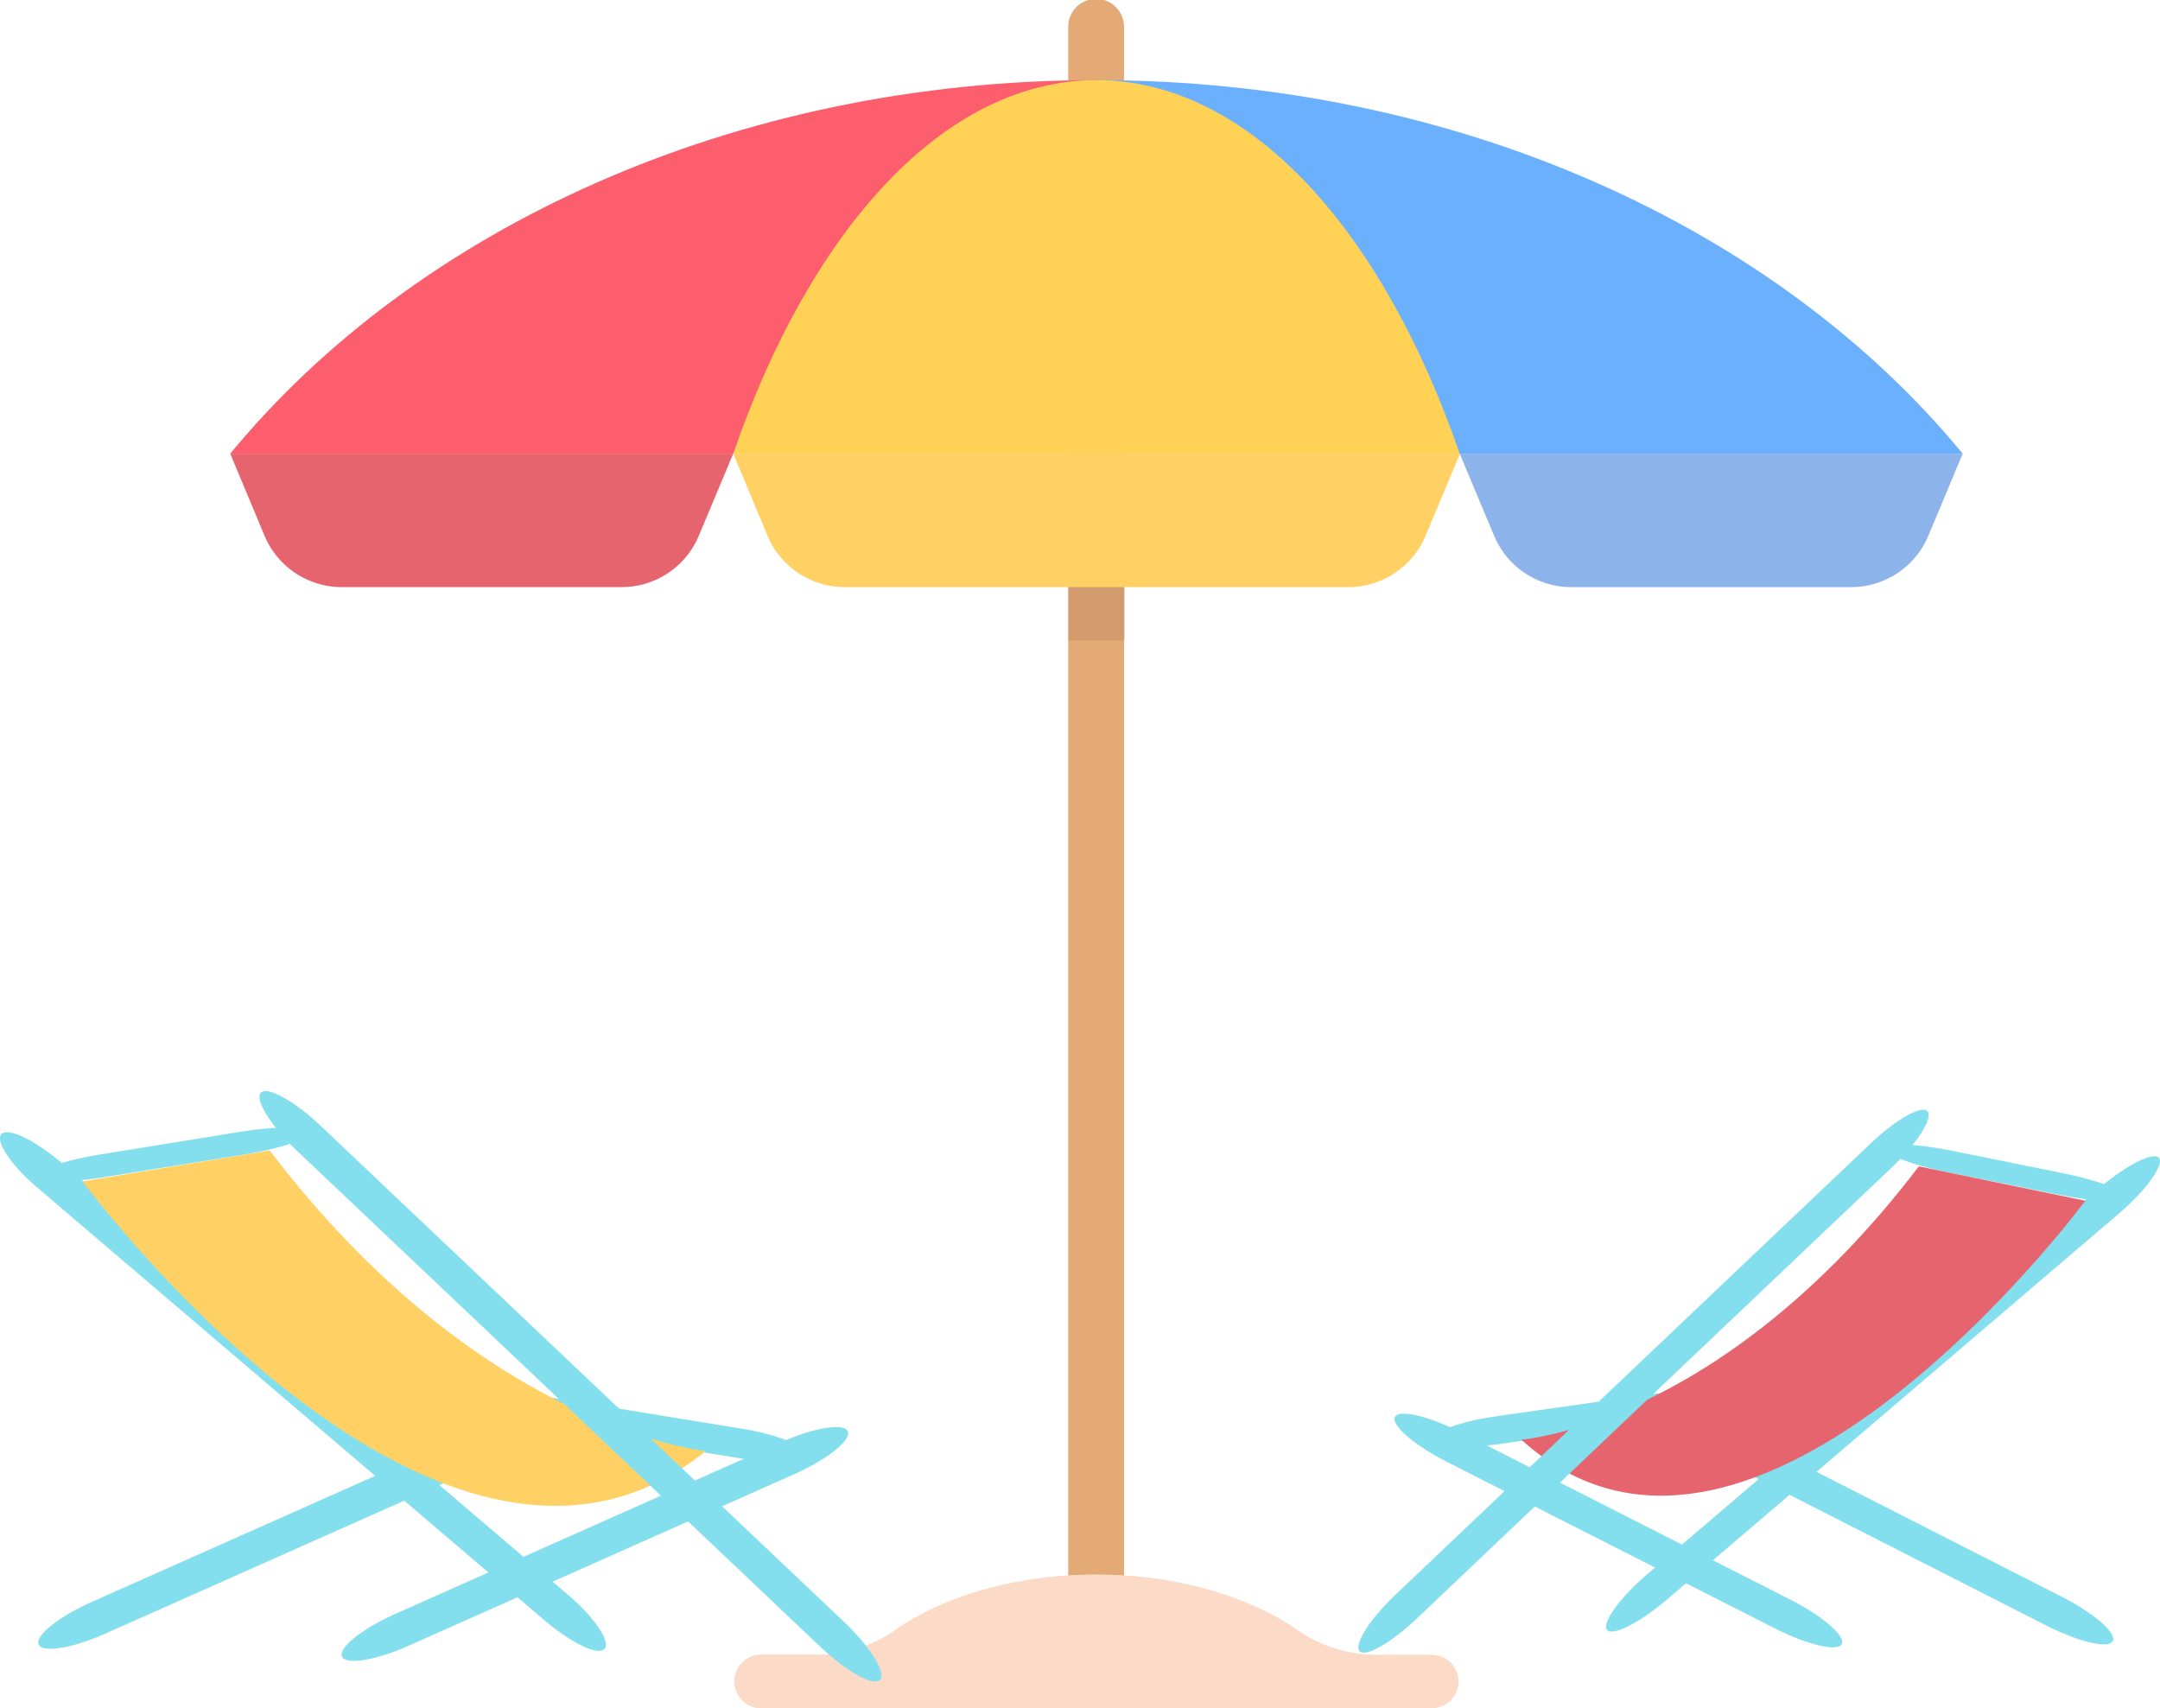 <svg id="图层_3" data-name="图层 3" xmlns="http://www.w3.org/2000/svg" viewBox="0 0 198.14 156.7"><defs><style>.cls-1{fill:#8cb4eb;}.cls-2{fill:#e3aa75;}.cls-3{fill:#d29b6e;}.cls-4{fill:#fcdac8;}.cls-5{fill:#fc5e6e;}.cls-6{fill:#6bb0fc;}.cls-7{fill:#ffd164;}.cls-8{fill:#e6646e;}.cls-9{fill:#ffd255;}.cls-10{fill:#83deed;}</style></defs><title>15</title><path class="cls-1" d="M977.91,472.16l3.2,7.63a7.67,7.67,0,0,0,7.14,4.61h25.47a7.69,7.69,0,0,0,7.14-4.61l3.19-7.63Z" transform="translate(-844.01 -430.54)"/><path class="cls-2" d="M944.59,577.44A2.5,2.5,0,0,1,942,575V433a2.56,2.56,0,0,1,5.12,0V575A2.5,2.5,0,0,1,944.59,577.44Z" transform="translate(-844.01 -430.54)"/><rect class="cls-3" x="98.01" y="48.97" width="5.13" height="9.79"/><path class="cls-4" d="M975.35,582.34h-4.91a12.6,12.6,0,0,1-7.28-2.18C958.68,577,952,575,944.59,575s-14.09,2-18.57,5.17a12.6,12.6,0,0,1-7.28,2.18h-4.91a2.45,2.45,0,1,0,0,4.9h61.52a2.45,2.45,0,1,0,0-4.9Z" transform="translate(-844.01 -430.54)"/><path class="cls-5" d="M944.59,437.89c-33.24,0-62.48,13.63-79.46,34.27h79.46Z" transform="translate(-844.01 -430.54)"/><path class="cls-6" d="M944.59,437.89c33.24,0,62.48,13.63,79.46,34.27H944.59Z" transform="translate(-844.01 -430.54)"/><path class="cls-7" d="M911.27,472.16l3.19,7.63a7.68,7.68,0,0,0,7.14,4.61h46a7.69,7.69,0,0,0,7.14-4.61l3.19-7.63Z" transform="translate(-844.01 -430.54)"/><path class="cls-8" d="M911.27,472.16l-3.2,7.63a7.67,7.67,0,0,1-7.14,4.61H875.46a7.69,7.69,0,0,1-7.14-4.61l-3.19-7.63" transform="translate(-844.01 -430.54)"/><path class="cls-9" d="M944.59,437.89c-13.94,0-26.2,13.63-33.32,34.27h66.64C970.79,451.52,958.53,437.89,944.59,437.89Z" transform="translate(-844.01 -430.54)"/><path class="cls-4" d="M951.91,575.68a40,40,0,0,0-7.32-.69c-7.45,0-14.09,2-18.57,5.17a12.6,12.6,0,0,1-7.28,2.18h-4.91a2.45,2.45,0,1,0,0,4.9h20.62C935.38,581.82,942.41,577.34,951.91,575.68Z" transform="translate(-844.01 -430.54)"/><path class="cls-10" d="M996.86,577.33c-2.51,2.14-5,3.36-5.45,2.72s1.17-2.93,3.68-5.07l41.53-35.48c2.51-2.14,5-3.36,5.45-2.72s-1.17,2.93-3.68,5.08Z" transform="translate(-844.01 -430.54)"/><path class="cls-10" d="M1022.61,538.07c-3.23-.66-5.8-1.64-5.7-2.18s2.82-.45,6.06.2l10.32,2.09c3.23.65,5.8,1.63,5.7,2.17s-2.82.46-6.06-.2Z" transform="translate(-844.01 -430.54)"/><path class="cls-10" d="M981.62,563c-3.27.46-6,.27-6.1-.43s2.52-1.65,5.78-2.11l14.07-2c3.27-.46,6-.27,6.1.43s-2.51,1.65-5.78,2.11Z" transform="translate(-844.01 -430.54)"/><path class="cls-10" d="M1001.61,564.33c-3-1.5-5.08-3.33-4.74-4.08s3-.14,6,1.36L1033.09,577c2.94,1.49,5.08,3.32,4.74,4.07s-3,.14-6-1.35Z" transform="translate(-844.01 -430.54)"/><path class="cls-8" d="M983.56,562.61s18.35-1.26,36.47-25.07l15.27,3.15S1004.79,581.9,983.56,562.61Z" transform="translate(-844.01 -430.54)"/><path class="cls-10" d="M974,579c-2.4,2.27-4.78,3.63-5.29,3s1-3,3.41-5.26l43.42-41.24c2.39-2.27,4.77-3.63,5.29-3s-1,3-3.41,5.26Z" transform="translate(-844.01 -430.54)"/><path class="cls-10" d="M976.7,564.63c-2.94-1.5-5.07-3.33-4.74-4.08s3-.14,6,1.36l30.27,15.37c2.94,1.49,5.07,3.33,4.74,4.07s-3,.14-6-1.35Z" transform="translate(-844.01 -430.54)"/><path class="cls-10" d="M893.88,579.12c2.51,2.14,5,3.35,5.59,2.68s-1-3-3.54-5.11l-46.21-39.42c-2.51-2.14-5-3.35-5.59-2.68s1,3,3.54,5.1Z" transform="translate(-844.01 -430.54)"/><path class="cls-10" d="M866.51,536.44c3.26-.53,5.85-1.43,5.76-2s-2.83-.62-6.09-.09l-13,2.1c-3.25.52-5.84,1.42-5.75,2s2.83.62,6.09.09Z" transform="translate(-844.01 -430.54)"/><path class="cls-10" d="M911.6,564.27c3.26.53,6,.36,6.14-.37s-2.45-1.77-5.71-2.3l-17-2.77c-3.26-.53-6-.36-6.14.37s2.46,1.77,5.71,2.3Z" transform="translate(-844.01 -430.54)"/><path class="cls-10" d="M889.11,564.64c3-1.34,5.19-3.09,4.84-3.89s-3.11-.35-6.12,1L852.4,577.51c-3,1.34-5.2,3.09-4.84,3.89s3.1.35,6.12-1Z" transform="translate(-844.01 -430.54)"/><path class="cls-7" d="M908.75,563.66s-20.47-1.91-40-27.58l-17.17,2.84S884.46,583.33,908.75,563.66Z" transform="translate(-844.01 -430.54)"/><path class="cls-10" d="M919.3,581.65c2.4,2.27,4.84,3.61,5.44,3s-.88-3-3.27-5.29l-48.09-45.58c-2.4-2.27-4.84-3.6-5.44-3s.88,3,3.27,5.29Z" transform="translate(-844.01 -430.54)"/><path class="cls-10" d="M916.93,565.75c3-1.35,5.2-3.1,4.85-3.9s-3.11-.35-6.13,1l-35.43,15.77c-3,1.34-5.19,3.09-4.84,3.89s3.11.35,6.12-1Z" transform="translate(-844.01 -430.54)"/></svg>